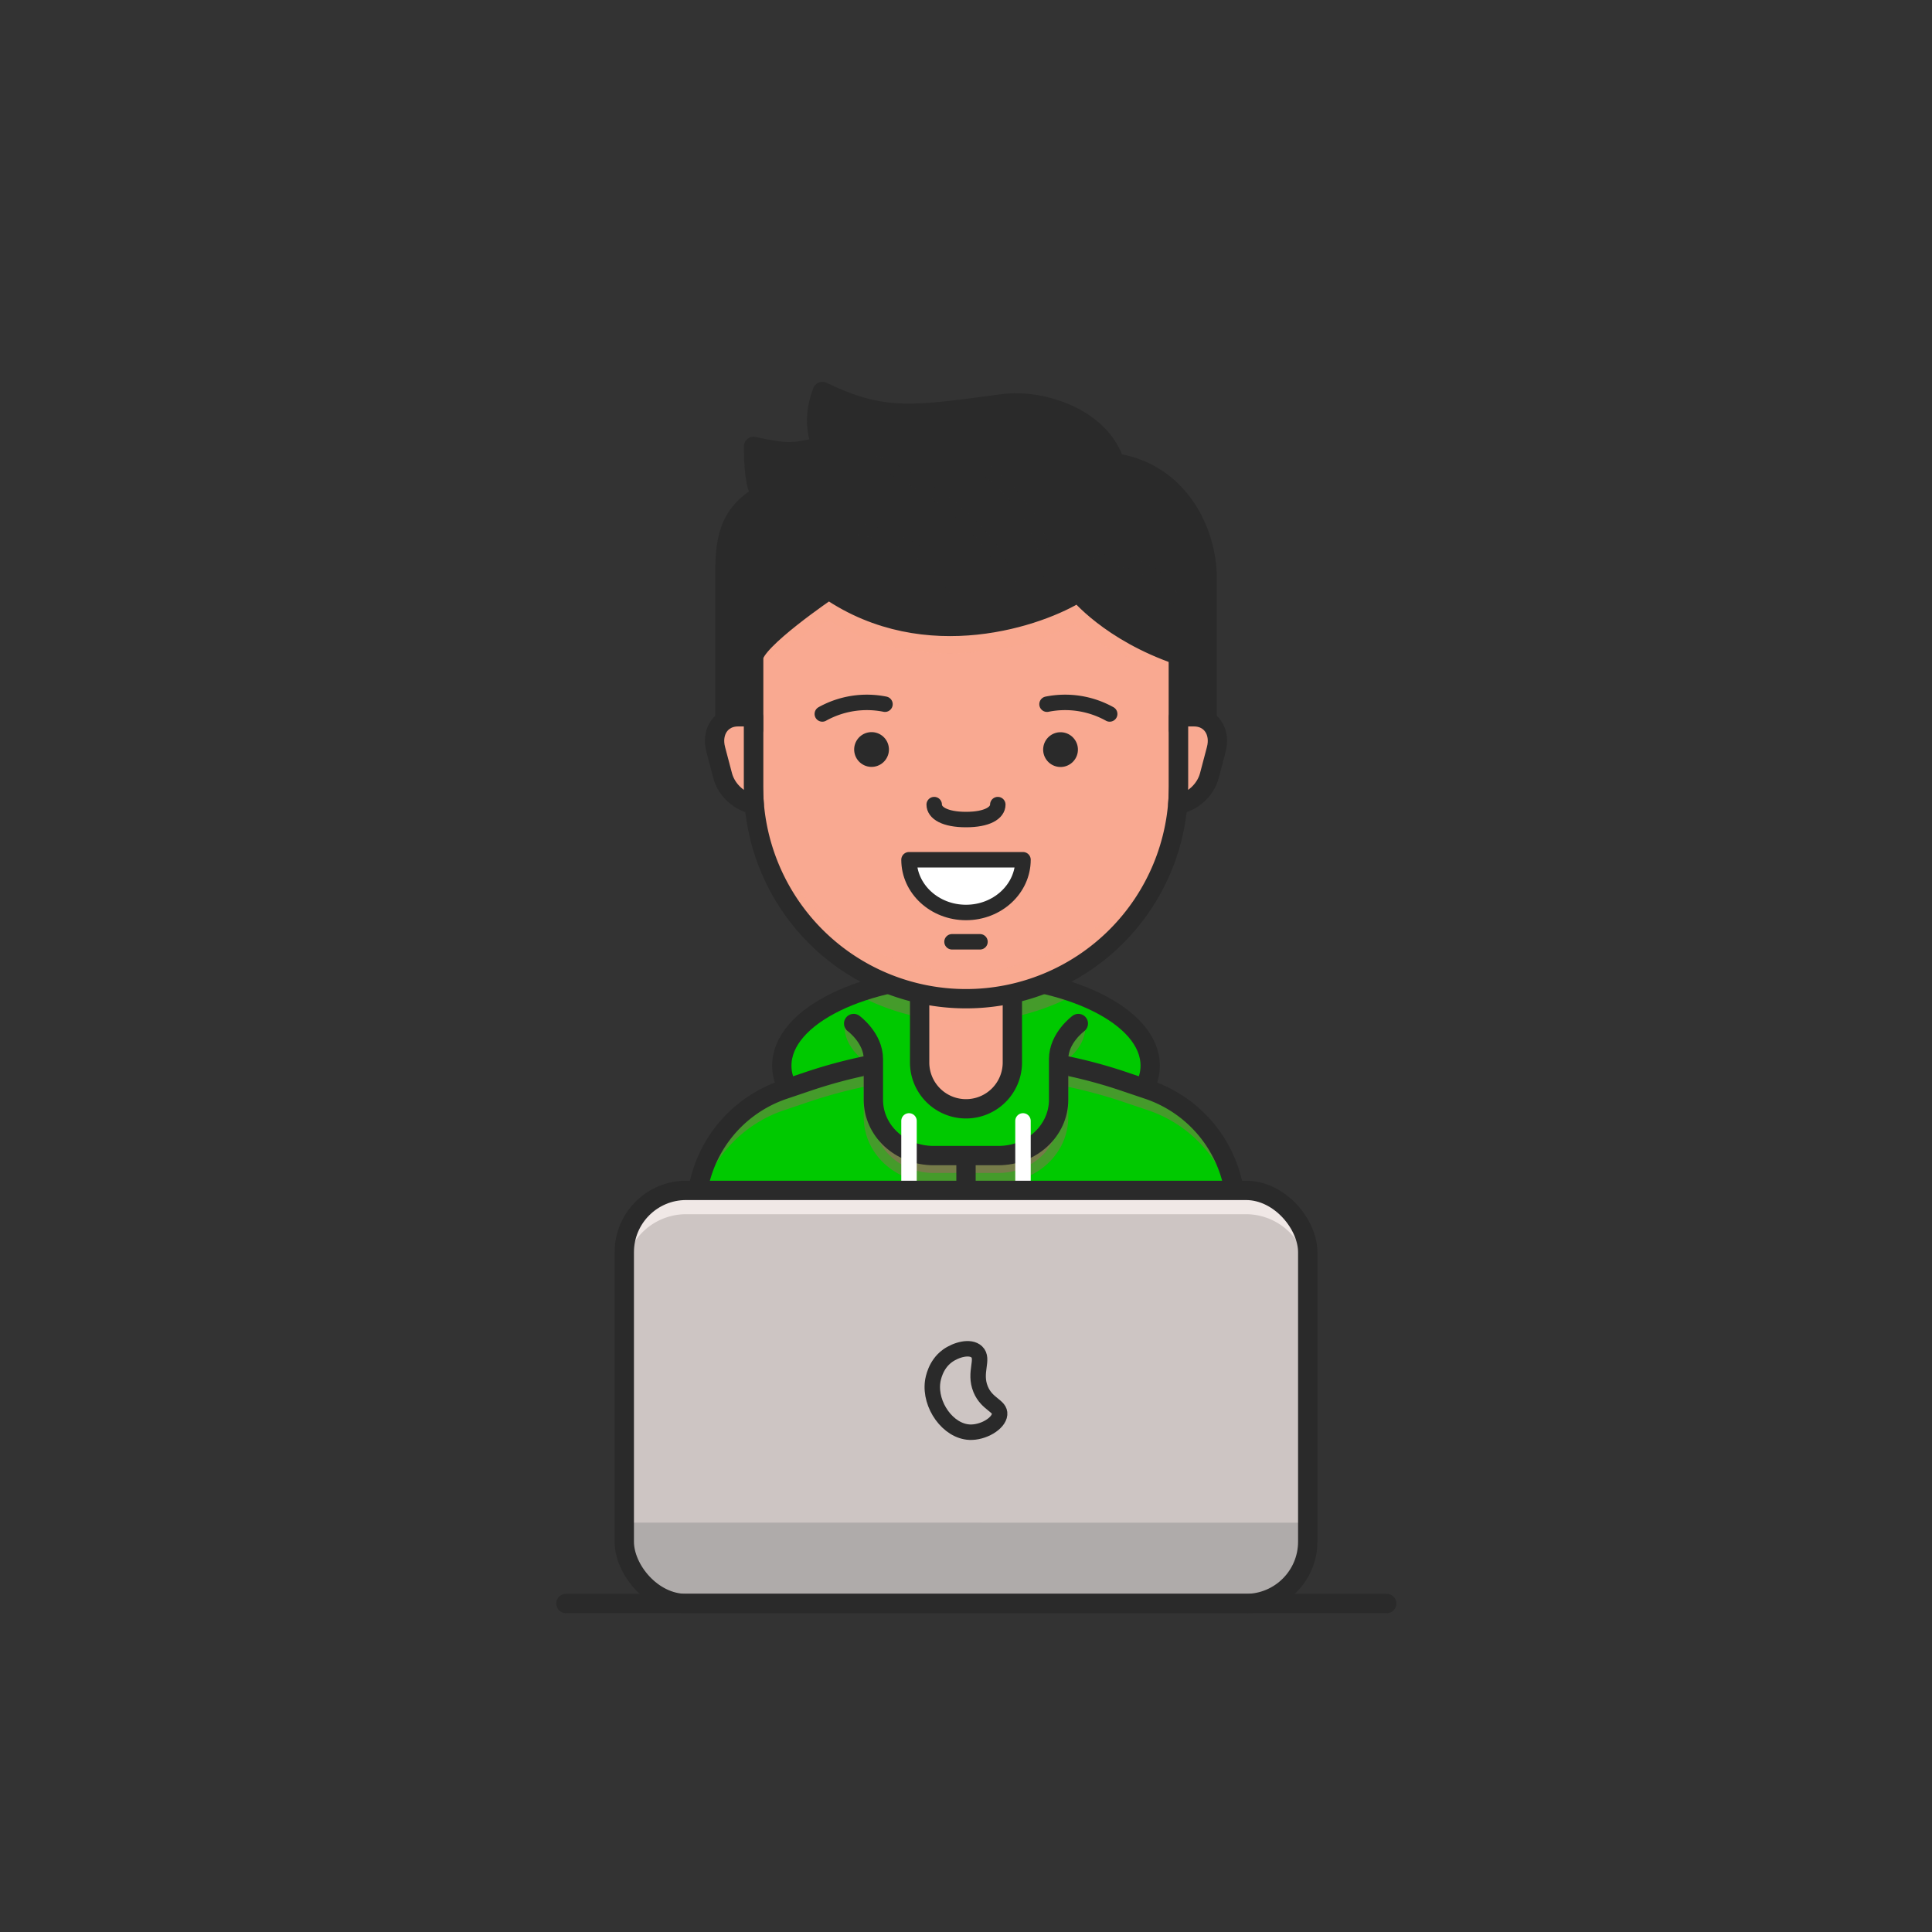 <svg xmlns="http://www.w3.org/2000/svg" viewBox="0 0 1000 1000"><rect x="0" y="0" width="1000" height="1000" fill="#333333" stroke="none"/><defs><style>.cls-1{isolation:isolate;}.cls-2{fill:#00c900;}.cls-3,.cls-5{fill:#df358d;opacity:0.31;}.cls-3,.cls-5,.cls-7{mix-blend-mode:multiply;}.cls-13,.cls-4,.cls-8,.cls-9{fill:none;stroke-linejoin:round;}.cls-13,.cls-4,.cls-9{stroke:#2a2a2a;}.cls-13,.cls-4,.cls-5,.cls-8,.cls-9{stroke-linecap:round;}.cls-4,.cls-5{stroke-width:10px;}.cls-5{stroke:#df358d;stroke-miterlimit:10;}.cls-6,.cls-7{fill:#f9a991;}.cls-7{opacity:0.26;}.cls-8{stroke:#fff;}.cls-8,.cls-9{stroke-width:8px;}.cls-10{fill:#2a2a2a;}.cls-11{fill:#fff;}.cls-12{opacity:0.3;mix-blend-mode:overlay;}.cls-13{stroke-width:6px;}.cls-14{fill:#cdc5c3;}.cls-15{fill:#fff7f5;opacity:0.7;}.cls-16{fill:#afabaa;}</style></defs><title>Artboard 1</title><g class="cls-1"><g id="Layer_1" data-name="Layer 1"><g id="_Группа_" data-name="&lt;Группа&gt;"><g id="_Группа_2" data-name="&lt;Группа&gt;"><ellipse id="_Контур_" data-name="&lt;Контур&gt;" class="cls-2" cx="500" cy="551.58" rx="95.34" ry="46.56"/><path id="_Контур_2" data-name="&lt;Контур&gt;" class="cls-3" d="M561.83,531.32c0,18-27.92,32.64-62.36,32.64s-62.36-14.61-62.36-32.64"/><path id="_Контур_3" data-name="&lt;Контур&gt;" class="cls-3" d="M500,528.93a119.26,119.26,0,0,0,55-13.37c-15.54-5.37-34.52-8.53-55-8.53s-39.47,3.16-55,8.53A119.26,119.26,0,0,0,500,528.93Z"/><ellipse id="_Контур_4" data-name="&lt;Контур&gt;" class="cls-4" cx="500" cy="551.58" rx="95.34" ry="46.56"/><path id="_Контур_5" data-name="&lt;Контур&gt;" class="cls-2" d="M639.7,687.94H360.3V627.2A66.72,66.72,0,0,1,405.66,564l12.63-4.27a255.28,255.28,0,0,1,163.41,0L594.34,564A66.72,66.72,0,0,1,639.7,627.2Z"/><path id="_Контур_6" data-name="&lt;Контур&gt;" class="cls-3" d="M594.34,564l-12.63-4.27a255.28,255.28,0,0,0-163.41,0L405.66,564A66.72,66.72,0,0,0,360.3,627.2v10.72a66.72,66.72,0,0,1,45.37-63.21l12.63-4.27a255.28,255.28,0,0,1,163.41,0l12.63,4.27a66.72,66.72,0,0,1,45.37,63.21V627.2A66.72,66.72,0,0,0,594.34,564Z"/><path id="_Контур_7" data-name="&lt;Контур&gt;" class="cls-4" d="M639.7,687.94H360.3V627.2A66.72,66.72,0,0,1,405.66,564l12.63-4.27a255.28,255.28,0,0,1,163.41,0L594.34,564A66.72,66.72,0,0,1,639.7,627.2Z"/><path id="_Контур_8" data-name="&lt;Контур&gt;" class="cls-5" d="M452.06,557.16v21.08c0,16,13.94,28.89,31.14,28.89H516.8c17.2,0,31.14-12.94,31.14-28.89V557.16"/><g id="_Группа_3" data-name="&lt;Группа&gt;"><path id="_Контур_9" data-name="&lt;Контур&gt;" class="cls-2" d="M441.32,529.77s10.21,7.46,10.21,18.39v21.08c0,16,13.94,28.89,31.14,28.89h33.59c17.2,0,31.14-12.94,31.14-28.89V548.16c0-10.92,10.21-18.39,10.21-18.39Z"/><path id="_Контур_10" data-name="&lt;Контур&gt;" class="cls-4" d="M441.85,529.77s10.21,7.46,10.21,18.39v21.08c0,16,13.94,28.89,31.14,28.89H516.8c17.2,0,31.14-12.94,31.14-28.89V548.16c0-10.92,10.21-18.39,10.21-18.39"/></g><path id="_Прямоугольник_" data-name="&lt;Прямоугольник&gt;" class="cls-6" d="M476,496.48h48a0,0,0,0,1,0,0v53.44a24,24,0,0,1-24,24h0a24,24,0,0,1-24-24V496.48A0,0,0,0,1,476,496.48Z"/><path id="_Контур_11" data-name="&lt;Контур&gt;" class="cls-7" d="M476,526.52a120.57,120.57,0,0,0,48,0v-28H476Z"/><path id="_Прямоугольник_2" data-name="&lt;Прямоугольник&gt;" class="cls-4" d="M476,496.48h48a0,0,0,0,1,0,0v53.44a24,24,0,0,1-24,24h0a24,24,0,0,1-24-24V496.48A0,0,0,0,1,476,496.48Z"/><g id="_Группа_4" data-name="&lt;Группа&gt;"><line id="_Контур_12" data-name="&lt;Контур&gt;" class="cls-8" x1="470.5" y1="580.18" x2="470.5" y2="620.82"/><line id="_Контур_13" data-name="&lt;Контур&gt;" class="cls-8" x1="529.5" y1="580.18" x2="529.5" y2="637.92"/></g><line id="_Контур_14" data-name="&lt;Контур&gt;" class="cls-4" x1="500" y1="602.03" x2="500" y2="687.94"/></g><g id="_Группа_5" data-name="&lt;Группа&gt;"><g id="_Группа_6" data-name="&lt;Группа&gt;"><g id="_Группа_7" data-name="&lt;Группа&gt;"><path id="_Прямоугольник_3" data-name="&lt;Прямоугольник&gt;" class="cls-6" d="M390,295.28H610a0,0,0,0,1,0,0V406.93a110,110,0,0,1-110,110h0a110,110,0,0,1-110-110V295.28A0,0,0,0,1,390,295.28Z"/><path id="_Контур_15" data-name="&lt;Контур&gt;" class="cls-7" d="M610,391.8V295.28H390V391.8l.4-41.17c1.69-6,24.22-22.5,38.8-29.31,18.65,11.24,39.65,16.93,62.52,16.93,26,0,49.5-7.45,64.58-15.11,7.37,6.95,25.78,20.41,50.67,22.56Z"/><path id="_Контур_16" data-name="&lt;Контур&gt;" class="cls-7" d="M500,502.79h0a110,110,0,0,1-110-110v14.14a110,110,0,0,0,110,110h0a110,110,0,0,0,110-110V392.79A110,110,0,0,1,500,502.79Z"/><path id="_Контур_17" data-name="&lt;Контур&gt;" class="cls-7" d="M516.46,414.46c0,4.28-5.44,7.74-16.46,7.74s-16.46-3.47-16.46-7.74c0,0,11.81,1.85,15.93,1.85S516.46,414.46,516.46,414.46Z"/><path id="_Контур_18" data-name="&lt;Контур&gt;" class="cls-9" d="M516.46,416.46c0,4.28-5.44,7.74-16.46,7.74s-16.46-3.47-16.46-7.74"/><path id="_Прямоугольник_4" data-name="&lt;Прямоугольник&gt;" class="cls-4" d="M390,295.28H610a0,0,0,0,1,0,0V406.93a110,110,0,0,1-110,110h0a110,110,0,0,1-110-110V295.28A0,0,0,0,1,390,295.28Z"/><g id="_Группа_8" data-name="&lt;Группа&gt;"><g id="_Группа_9" data-name="&lt;Группа&gt;"><path id="_Контур_19" data-name="&lt;Контур&gt;" class="cls-9" d="M458.06,364.49a47.47,47.47,0,0,0-32.43,5.05"/><circle id="_Контур_20" data-name="&lt;Контур&gt;" class="cls-10" cx="451.1" cy="387.97" r="9" transform="translate(-54.36 74.08) rotate(-8.86)"/></g><g id="_Группа_10" data-name="&lt;Группа&gt;"><path id="_Контур_21" data-name="&lt;Контур&gt;" class="cls-9" d="M541.94,364.49a47.47,47.47,0,0,1,32.43,5.05"/><circle id="_Контур_22" data-name="&lt;Контур&gt;" class="cls-10" cx="548.9" cy="387.97" r="9" transform="translate(81.05 870.59) rotate(-81.14)"/></g></g><g id="_Группа_11" data-name="&lt;Группа&gt;"><path id="_Контур_23" data-name="&lt;Контур&gt;" class="cls-11" d="M529.5,445c0,15.08-13.21,27.3-29.5,27.3S470.5,460.1,470.5,445Z"/><path id="_Контур_24" data-name="&lt;Контур&gt;" class="cls-9" d="M529.5,445c0,15.08-13.21,27.3-29.5,27.3S470.5,460.1,470.5,445Z"/><line id="_Контур_25" data-name="&lt;Контур&gt;" class="cls-9" x1="492.76" y1="487.47" x2="507.24" y2="487.47"/></g></g><g id="_Группа_12" data-name="&lt;Группа&gt;"><path id="_Контур_26" data-name="&lt;Контур&gt;" class="cls-10" d="M375.17,299.28V377.8H390V340.69c0-9.07,39-35.39,39-35.39,50.65,34.65,109.87,13.5,129.15,1.33,0,0,16.21,20.28,51.85,32.5V377.8h14.83V299.28c0-24.21-14.64-54.68-47.68-59.68-8.45-25-40.05-33-57.58-30.69-45.84,6-61.5,9.32-93.93-6.27-6.63,17.22,0,28.55,0,28.55-13.64,2.43-15.33,4.43-35.6-.14,0,8.24.44,20.45,4,25.21C376.48,266.42,375.17,280.17,375.17,299.28Z"/></g><g id="_Группа_13" data-name="&lt;Группа&gt;"><path id="_Контур_27" data-name="&lt;Контур&gt;" class="cls-4" d="M375.17,299.28V377.8H390V340.69c0-9.07,39-35.39,39-35.39,50.65,34.65,109.87,13.5,129.15,1.33,0,0,16.21,20.28,51.85,32.5V377.8h14.83V299.28c0-24.21-14.64-54.68-47.68-59.68-8.45-25-40.05-33-57.58-30.69-45.84,6-61.5,9.32-93.93-6.27-6.63,17.22,0,28.55,0,28.55-13.64,2.43-15.33,4.43-35.6-.14,0,8.24.44,20.45,4,25.21C376.48,266.42,375.17,280.17,375.17,299.28Z"/></g><g id="_Группа_14" data-name="&lt;Группа&gt;"><g id="_Группа_15" data-name="&lt;Группа&gt;"><path id="_Контур_28" data-name="&lt;Контур&gt;" class="cls-6" d="M390,406.93V371h-8c-8.84,0-14,7.75-11.52,17l3.55,13.45c2,7.66,9,13.8,16.33,14.86C390.14,413.22,390,410.09,390,406.93Z"/></g><g id="_Группа_16" data-name="&lt;Группа&gt;"><path id="_Контур_29" data-name="&lt;Контур&gt;" class="cls-4" d="M390,406.93V371h-8c-8.84,0-14,7.75-11.52,17l3.55,13.45c2,7.66,9,13.8,16.33,14.86C390.14,413.22,390,410.09,390,406.93Z"/></g></g><g id="_Группа_17" data-name="&lt;Группа&gt;"><g id="_Группа_18" data-name="&lt;Группа&gt;"><path id="_Контур_30" data-name="&lt;Контур&gt;" class="cls-6" d="M610,406.93V371h8c8.84,0,14,7.75,11.52,17l-3.55,13.45c-2,7.66-9,13.8-16.33,14.86C609.82,413.22,610,410.09,610,406.93Z"/></g><g id="_Группа_19" data-name="&lt;Группа&gt;"><path id="_Контур_31" data-name="&lt;Контур&gt;" class="cls-4" d="M610,406.93V371h8c8.84,0,14,7.75,11.52,17l-3.55,13.45c-2,7.66-9,13.8-16.33,14.86C609.82,413.22,610,410.09,610,406.93Z"/></g></g><g id="_Группа_20" data-name="&lt;Группа&gt;" class="cls-12"><g id="_Группа_21" data-name="&lt;Группа&gt;"><path id="_Контур_32" data-name="&lt;Контур&gt;" class="cls-13" d="M442.1,273.46s36.94,4.07,50.67,30.76"/></g><g id="_Группа_22" data-name="&lt;Группа&gt;"><path id="_Контур_33" data-name="&lt;Контур&gt;" class="cls-13" d="M453.12,238.89s56.38,21.74,70.88,65.33"/></g><g id="_Группа_23" data-name="&lt;Группа&gt;"><path id="_Контур_34" data-name="&lt;Контур&gt;" class="cls-13" d="M509.49,242.83s30.41,19.94,32.44,52.88"/></g><path id="_Контур_35" data-name="&lt;Контур&gt;" class="cls-13" d="M568.43,290.22S595.34,286,607,309.37"/></g></g></g></g><g id="_Группа_24" data-name="&lt;Группа&gt;"><rect id="_Прямоугольник_5" data-name="&lt;Прямоугольник&gt;" class="cls-14" x="323.13" y="616.14" width="353.75" height="213.83" rx="32" ry="32"/><path id="_Контур_36" data-name="&lt;Контур&gt;" class="cls-15" d="M644.87,616.14H355.13a32,32,0,0,0-32,32v12.33a32,32,0,0,1,32-32H644.87a32,32,0,0,1,32,32V648.14A32,32,0,0,0,644.87,616.14Z"/><path id="_Контур_37" data-name="&lt;Контур&gt;" class="cls-16" d="M323.13,788.11V798a32,32,0,0,0,32,32H644.87a32,32,0,0,0,32-32v-9.87Z"/><rect id="_Прямоугольник_6" data-name="&lt;Прямоугольник&gt;" class="cls-4" x="323.13" y="616.14" width="353.75" height="213.83" rx="32" ry="32"/></g><path id="_Контур_38" data-name="&lt;Контур&gt;" class="cls-9" d="M507.57,719.07c-3.62-8.81,1.91-15.62-2-19.33-3.38-3.22-10.75-1.14-15.16,2.05-6.29,4.55-7.47,12-7.67,13.4-1.66,12,7.93,25.62,19.13,26.11,7,.31,15.11-4.48,15.53-9.22C517.82,727.55,510.83,727,507.57,719.07Z"/><line id="_Контур_39" data-name="&lt;Контур&gt;" class="cls-4" x1="292.92" y1="829.97" x2="717.79" y2="829.97"/></g></g></svg>